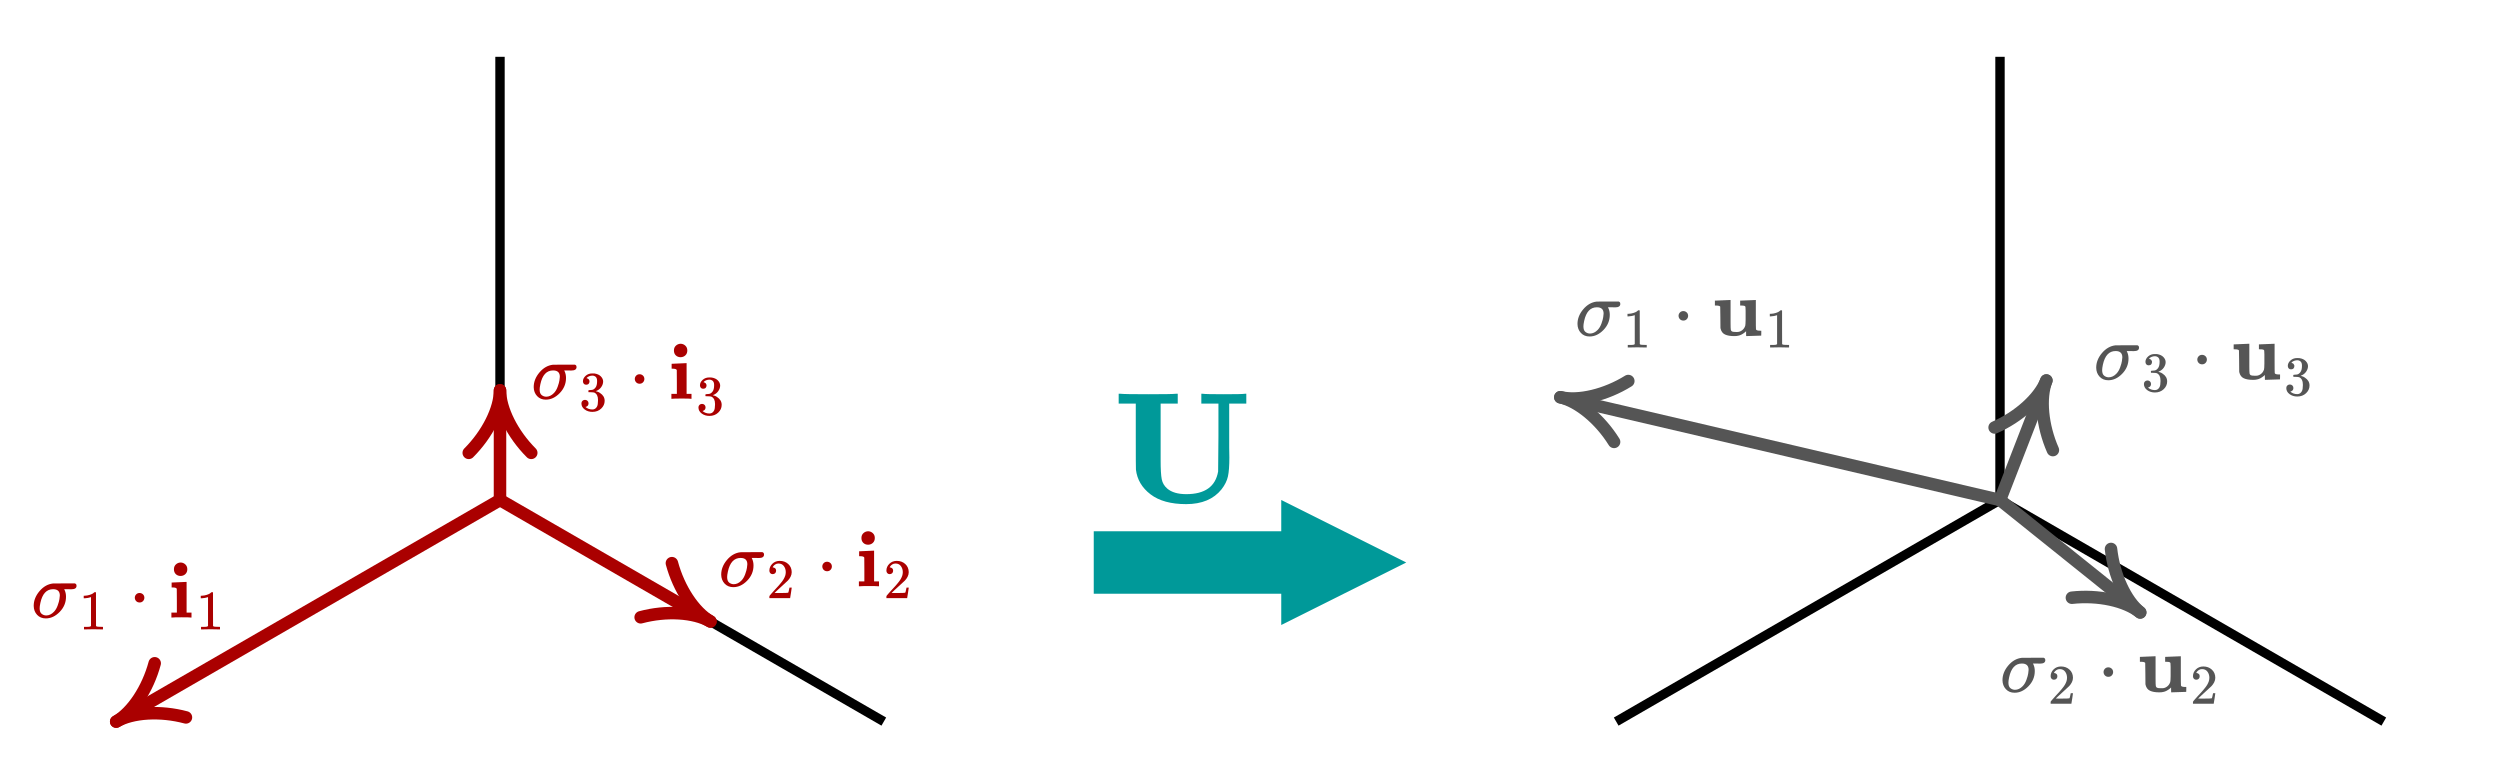 <svg width="400" height="125" viewBox="0 0 400 125" xmlns="http://www.w3.org/2000/svg"><line x1="80" y1="80" x2="18.59" y2="115.455" stroke="#000000" stroke-width="1.5"></line><line x1="80" y1="80" x2="141.41" y2="115.455" stroke="#000000" stroke-width="1.5"></line><line x1="80" y1="80" x2="80" y2="9.089" stroke="#000000" stroke-width="1.5"></line><defs><marker id="red-arrow-aa0000" viewBox="0 -3 6 6" refX="5.5" refY="0" markerWidth="6" markerHeight="6" orient="auto" stroke="#aa0000" stroke-linecap="round" stroke-linejoin="round" fill="none"><path d="M0.5,-2.5C2.0,-1.0 4.0,0 5.5,0C4.0,0 2.0,1.0 0.5,2.5"></path></marker></defs><polyline points="80,80 18.59,115.455" stroke="#aa0000" stroke-width="2" fill="none" stroke-linecap="round" stroke-linejoin="round" marker-end="url(#red-arrow-aa0000)"></polyline><polyline points="80,80 113.665,99.436" stroke="#aa0000" stroke-width="2" fill="none" stroke-linecap="round" stroke-linejoin="round" marker-end="url(#red-arrow-aa0000)"></polyline><polyline points="80,80 80,62.456" stroke="#aa0000" stroke-width="2" fill="none" stroke-linecap="round" stroke-linejoin="round" marker-end="url(#red-arrow-aa0000)"></polyline><line x1="320" y1="80" x2="258.59" y2="115.455" stroke="#000000" stroke-width="1.5"></line><line x1="320" y1="80" x2="381.41" y2="115.455" stroke="#000000" stroke-width="1.5"></line><line x1="320" y1="80" x2="320" y2="9.089" stroke="#000000" stroke-width="1.5"></line><defs><marker id="red-arrow-555555" viewBox="0 -3 6 6" refX="5.5" refY="0" markerWidth="6" markerHeight="6" orient="auto" stroke="#555555" stroke-linecap="round" stroke-linejoin="round" fill="none"><path d="M0.5,-2.5C2.0,-1.0 4.0,0 5.5,0C4.0,0 2.0,1.0 0.5,2.5"></path></marker></defs><polyline points="320,80 249.653,63.558" stroke="#555555" stroke-width="2" fill="none" stroke-linecap="round" stroke-linejoin="round" marker-end="url(#red-arrow-555555)"></polyline><polyline points="320,80 342.433,97.991" stroke="#555555" stroke-width="2" fill="none" stroke-linecap="round" stroke-linejoin="round" marker-end="url(#red-arrow-555555)"></polyline><polyline points="320,80 327.418,60.882" stroke="#555555" stroke-width="2" fill="none" stroke-linecap="round" stroke-linejoin="round" marker-end="url(#red-arrow-555555)"></polyline><polygon points="175,85 205,85 205,80 225,90 205,100 205,95 175,95" stroke="#000000" fill="#009999" stroke-width="0"></polygon><g transform="translate(5,90)scale(0.7)"><svg style="vertical-align: -0.339ex;" xmlns="http://www.w3.org/2000/svg" width="5.623ex" height="1.912ex" role="img" focusable="false" viewBox="0 -695 2485.6 845" xmlns:xlink="http://www.w3.org/1999/xlink"><defs><path id="MJX-50-TEX-I-1D70E" d="M184 -11Q116 -11 74 34T31 147Q31 247 104 333T274 430Q275 431 414 431H552Q553 430 555 429T559 427T562 425T565 422T567 420T569 416T570 412T571 407T572 401Q572 357 507 357Q500 357 490 357T476 358H416L421 348Q439 310 439 263Q439 153 359 71T184 -11ZM361 278Q361 358 276 358Q152 358 115 184Q114 180 114 178Q106 141 106 117Q106 67 131 47T188 26Q242 26 287 73Q316 103 334 153T356 233T361 278Z"></path><path id="MJX-50-TEX-N-31" d="M213 578L200 573Q186 568 160 563T102 556H83V602H102Q149 604 189 617T245 641T273 663Q275 666 285 666Q294 666 302 660V361L303 61Q310 54 315 52T339 48T401 46H427V0H416Q395 3 257 3Q121 3 100 0H88V46H114Q136 46 152 46T177 47T193 50T201 52T207 57T213 61V578Z"></path><path id="MJX-50-TEX-N-22C5" d="M78 250Q78 274 95 292T138 310Q162 310 180 294T199 251Q199 226 182 208T139 190T96 207T78 250Z"></path><path id="MJX-50-TEX-B-1D422" d="M72 610Q72 649 98 672T159 695Q193 693 217 670T241 610Q241 572 217 549T157 525Q120 525 96 548T72 610ZM46 442L136 446L226 450H232V62H294V0H286Q271 3 171 3Q67 3 49 0H40V62H109V209Q109 358 108 362Q103 380 55 380H43V442H46Z"></path></defs><g stroke="#aa0000" fill="#aa0000" stroke-width="0" transform="scale(1,-1)"><g data-mml-node="math"><g data-mml-node="msub"><g data-mml-node="mi"><use data-c="1D70E" xlink:href="#MJX-50-TEX-I-1D70E"></use></g><g data-mml-node="mn" transform="translate(604,-150) scale(0.707)"><use data-c="31" xlink:href="#MJX-50-TEX-N-31"></use></g></g><g data-mml-node="mo" transform="translate(1229.8,0)"><use data-c="22C5" xlink:href="#MJX-50-TEX-N-22C5"></use></g><g data-mml-node="TeXAtom" data-mjx-texclass="ORD" transform="translate(1730,0)"></g><g data-mml-node="msub" transform="translate(1730,0)"><g data-mml-node="TeXAtom" data-mjx-texclass="ORD"><g data-mml-node="TeXAtom" data-mjx-texclass="ORD"></g><g data-mml-node="mi"><use data-c="1D422" xlink:href="#MJX-50-TEX-B-1D422"></use></g></g><g data-mml-node="mn" transform="translate(352,-150) scale(0.707)"><use data-c="31" xlink:href="#MJX-50-TEX-N-31"></use></g></g></g></g></svg></g><g transform="translate(115,85)scale(0.7)"><svg style="vertical-align: -0.339ex;" xmlns="http://www.w3.org/2000/svg" width="5.623ex" height="1.912ex" role="img" focusable="false" viewBox="0 -695 2485.6 845" xmlns:xlink="http://www.w3.org/1999/xlink"><defs><path id="MJX-51-TEX-I-1D70E" d="M184 -11Q116 -11 74 34T31 147Q31 247 104 333T274 430Q275 431 414 431H552Q553 430 555 429T559 427T562 425T565 422T567 420T569 416T570 412T571 407T572 401Q572 357 507 357Q500 357 490 357T476 358H416L421 348Q439 310 439 263Q439 153 359 71T184 -11ZM361 278Q361 358 276 358Q152 358 115 184Q114 180 114 178Q106 141 106 117Q106 67 131 47T188 26Q242 26 287 73Q316 103 334 153T356 233T361 278Z"></path><path id="MJX-51-TEX-N-32" d="M109 429Q82 429 66 447T50 491Q50 562 103 614T235 666Q326 666 387 610T449 465Q449 422 429 383T381 315T301 241Q265 210 201 149L142 93L218 92Q375 92 385 97Q392 99 409 186V189H449V186Q448 183 436 95T421 3V0H50V19V31Q50 38 56 46T86 81Q115 113 136 137Q145 147 170 174T204 211T233 244T261 278T284 308T305 340T320 369T333 401T340 431T343 464Q343 527 309 573T212 619Q179 619 154 602T119 569T109 550Q109 549 114 549Q132 549 151 535T170 489Q170 464 154 447T109 429Z"></path><path id="MJX-51-TEX-N-22C5" d="M78 250Q78 274 95 292T138 310Q162 310 180 294T199 251Q199 226 182 208T139 190T96 207T78 250Z"></path><path id="MJX-51-TEX-B-1D422" d="M72 610Q72 649 98 672T159 695Q193 693 217 670T241 610Q241 572 217 549T157 525Q120 525 96 548T72 610ZM46 442L136 446L226 450H232V62H294V0H286Q271 3 171 3Q67 3 49 0H40V62H109V209Q109 358 108 362Q103 380 55 380H43V442H46Z"></path></defs><g stroke="#aa0000" fill="#aa0000" stroke-width="0" transform="scale(1,-1)"><g data-mml-node="math"><g data-mml-node="msub"><g data-mml-node="mi"><use data-c="1D70E" xlink:href="#MJX-51-TEX-I-1D70E"></use></g><g data-mml-node="mn" transform="translate(604,-150) scale(0.707)"><use data-c="32" xlink:href="#MJX-51-TEX-N-32"></use></g></g><g data-mml-node="mo" transform="translate(1229.8,0)"><use data-c="22C5" xlink:href="#MJX-51-TEX-N-22C5"></use></g><g data-mml-node="TeXAtom" data-mjx-texclass="ORD" transform="translate(1730,0)"></g><g data-mml-node="msub" transform="translate(1730,0)"><g data-mml-node="TeXAtom" data-mjx-texclass="ORD"><g data-mml-node="TeXAtom" data-mjx-texclass="ORD"></g><g data-mml-node="mi"><use data-c="1D422" xlink:href="#MJX-51-TEX-B-1D422"></use></g></g><g data-mml-node="mn" transform="translate(352,-150) scale(0.707)"><use data-c="32" xlink:href="#MJX-51-TEX-N-32"></use></g></g></g></g></svg></g><g transform="translate(85,55)scale(0.7)"><svg style="vertical-align: -0.49ex;" xmlns="http://www.w3.org/2000/svg" width="5.623ex" height="2.062ex" role="img" focusable="false" viewBox="0 -695 2485.6 911.5" xmlns:xlink="http://www.w3.org/1999/xlink"><defs><path id="MJX-52-TEX-I-1D70E" d="M184 -11Q116 -11 74 34T31 147Q31 247 104 333T274 430Q275 431 414 431H552Q553 430 555 429T559 427T562 425T565 422T567 420T569 416T570 412T571 407T572 401Q572 357 507 357Q500 357 490 357T476 358H416L421 348Q439 310 439 263Q439 153 359 71T184 -11ZM361 278Q361 358 276 358Q152 358 115 184Q114 180 114 178Q106 141 106 117Q106 67 131 47T188 26Q242 26 287 73Q316 103 334 153T356 233T361 278Z"></path><path id="MJX-52-TEX-N-33" d="M127 463Q100 463 85 480T69 524Q69 579 117 622T233 665Q268 665 277 664Q351 652 390 611T430 522Q430 470 396 421T302 350L299 348Q299 347 308 345T337 336T375 315Q457 262 457 175Q457 96 395 37T238 -22Q158 -22 100 21T42 130Q42 158 60 175T105 193Q133 193 151 175T169 130Q169 119 166 110T159 94T148 82T136 74T126 70T118 67L114 66Q165 21 238 21Q293 21 321 74Q338 107 338 175V195Q338 290 274 322Q259 328 213 329L171 330L168 332Q166 335 166 348Q166 366 174 366Q202 366 232 371Q266 376 294 413T322 525V533Q322 590 287 612Q265 626 240 626Q208 626 181 615T143 592T132 580H135Q138 579 143 578T153 573T165 566T175 555T183 540T186 520Q186 498 172 481T127 463Z"></path><path id="MJX-52-TEX-N-22C5" d="M78 250Q78 274 95 292T138 310Q162 310 180 294T199 251Q199 226 182 208T139 190T96 207T78 250Z"></path><path id="MJX-52-TEX-B-1D422" d="M72 610Q72 649 98 672T159 695Q193 693 217 670T241 610Q241 572 217 549T157 525Q120 525 96 548T72 610ZM46 442L136 446L226 450H232V62H294V0H286Q271 3 171 3Q67 3 49 0H40V62H109V209Q109 358 108 362Q103 380 55 380H43V442H46Z"></path></defs><g stroke="#aa0000" fill="#aa0000" stroke-width="0" transform="scale(1,-1)"><g data-mml-node="math"><g data-mml-node="msub"><g data-mml-node="TeXAtom" data-mjx-texclass="ORD"><g data-mml-node="msub"><g data-mml-node="mi"><use data-c="1D70E" xlink:href="#MJX-52-TEX-I-1D70E"></use></g><g data-mml-node="mn" transform="translate(604,-150) scale(0.707)"><use data-c="33" xlink:href="#MJX-52-TEX-N-33"></use></g></g><g data-mml-node="mo" transform="translate(1229.8,0)"><use data-c="22C5" xlink:href="#MJX-52-TEX-N-22C5"></use></g><g data-mml-node="TeXAtom" data-mjx-texclass="ORD" transform="translate(1730,0)"></g><g data-mml-node="TeXAtom" data-mjx-texclass="ORD" transform="translate(1730,0)"></g><g data-mml-node="mi" transform="translate(1730,0)"><use data-c="1D422" xlink:href="#MJX-52-TEX-B-1D422"></use></g></g><g data-mml-node="mn" transform="translate(2082,-200.9) scale(0.707)"><use data-c="33" xlink:href="#MJX-52-TEX-N-33"></use></g></g></g></g></svg></g><g transform="translate(252,48)scale(0.7)"><svg style="vertical-align: -0.339ex;" xmlns="http://www.w3.org/2000/svg" width="6.347ex" height="1.357ex" role="img" focusable="false" viewBox="0 -450 2805.6 600" xmlns:xlink="http://www.w3.org/1999/xlink"><defs><path id="MJX-53-TEX-I-1D70E" d="M184 -11Q116 -11 74 34T31 147Q31 247 104 333T274 430Q275 431 414 431H552Q553 430 555 429T559 427T562 425T565 422T567 420T569 416T570 412T571 407T572 401Q572 357 507 357Q500 357 490 357T476 358H416L421 348Q439 310 439 263Q439 153 359 71T184 -11ZM361 278Q361 358 276 358Q152 358 115 184Q114 180 114 178Q106 141 106 117Q106 67 131 47T188 26Q242 26 287 73Q316 103 334 153T356 233T361 278Z"></path><path id="MJX-53-TEX-N-31" d="M213 578L200 573Q186 568 160 563T102 556H83V602H102Q149 604 189 617T245 641T273 663Q275 666 285 666Q294 666 302 660V361L303 61Q310 54 315 52T339 48T401 46H427V0H416Q395 3 257 3Q121 3 100 0H88V46H114Q136 46 152 46T177 47T193 50T201 52T207 57T213 61V578Z"></path><path id="MJX-53-TEX-N-22C5" d="M78 250Q78 274 95 292T138 310Q162 310 180 294T199 251Q199 226 182 208T139 190T96 207T78 250Z"></path><path id="MJX-53-TEX-B-1D42E" d="M40 442L134 446Q228 450 229 450H235V273V165Q235 90 238 74T254 52Q268 46 304 46H319Q352 46 380 67T419 121L420 123Q424 135 425 199Q425 201 425 207Q425 233 425 249V316Q425 354 423 363T410 376Q396 380 369 380H356V442L554 450V267Q554 84 556 79Q561 62 610 62H623V31Q623 0 622 0Q603 0 527 -3T432 -6Q431 -6 431 25V56L420 45Q373 6 332 -1Q313 -6 281 -6Q208 -6 165 14T109 87L107 98L106 230Q106 358 104 366Q96 380 50 380H37V442H40Z"></path></defs><g stroke="#555555" fill="#555555" stroke-width="0" transform="scale(1,-1)"><g data-mml-node="math"><g data-mml-node="msub"><g data-mml-node="mi"><use data-c="1D70E" xlink:href="#MJX-53-TEX-I-1D70E"></use></g><g data-mml-node="mn" transform="translate(604,-150) scale(0.707)"><use data-c="31" xlink:href="#MJX-53-TEX-N-31"></use></g></g><g data-mml-node="mo" transform="translate(1229.8,0)"><use data-c="22C5" xlink:href="#MJX-53-TEX-N-22C5"></use></g><g data-mml-node="TeXAtom" data-mjx-texclass="ORD" transform="translate(1730,0)"></g><g data-mml-node="msub" transform="translate(1730,0)"><g data-mml-node="TeXAtom" data-mjx-texclass="ORD"><g data-mml-node="TeXAtom" data-mjx-texclass="ORD"></g><g data-mml-node="mi"><use data-c="1D42E" xlink:href="#MJX-53-TEX-B-1D42E"></use></g></g><g data-mml-node="mn" transform="translate(672,-150) scale(0.707)"><use data-c="31" xlink:href="#MJX-53-TEX-N-31"></use></g></g></g></g></svg></g><g transform="translate(320,105)scale(0.7)"><svg style="vertical-align: -0.339ex;" xmlns="http://www.w3.org/2000/svg" width="6.347ex" height="1.357ex" role="img" focusable="false" viewBox="0 -450 2805.6 600" xmlns:xlink="http://www.w3.org/1999/xlink"><defs><path id="MJX-54-TEX-I-1D70E" d="M184 -11Q116 -11 74 34T31 147Q31 247 104 333T274 430Q275 431 414 431H552Q553 430 555 429T559 427T562 425T565 422T567 420T569 416T570 412T571 407T572 401Q572 357 507 357Q500 357 490 357T476 358H416L421 348Q439 310 439 263Q439 153 359 71T184 -11ZM361 278Q361 358 276 358Q152 358 115 184Q114 180 114 178Q106 141 106 117Q106 67 131 47T188 26Q242 26 287 73Q316 103 334 153T356 233T361 278Z"></path><path id="MJX-54-TEX-N-32" d="M109 429Q82 429 66 447T50 491Q50 562 103 614T235 666Q326 666 387 610T449 465Q449 422 429 383T381 315T301 241Q265 210 201 149L142 93L218 92Q375 92 385 97Q392 99 409 186V189H449V186Q448 183 436 95T421 3V0H50V19V31Q50 38 56 46T86 81Q115 113 136 137Q145 147 170 174T204 211T233 244T261 278T284 308T305 340T320 369T333 401T340 431T343 464Q343 527 309 573T212 619Q179 619 154 602T119 569T109 550Q109 549 114 549Q132 549 151 535T170 489Q170 464 154 447T109 429Z"></path><path id="MJX-54-TEX-N-22C5" d="M78 250Q78 274 95 292T138 310Q162 310 180 294T199 251Q199 226 182 208T139 190T96 207T78 250Z"></path><path id="MJX-54-TEX-B-1D42E" d="M40 442L134 446Q228 450 229 450H235V273V165Q235 90 238 74T254 52Q268 46 304 46H319Q352 46 380 67T419 121L420 123Q424 135 425 199Q425 201 425 207Q425 233 425 249V316Q425 354 423 363T410 376Q396 380 369 380H356V442L554 450V267Q554 84 556 79Q561 62 610 62H623V31Q623 0 622 0Q603 0 527 -3T432 -6Q431 -6 431 25V56L420 45Q373 6 332 -1Q313 -6 281 -6Q208 -6 165 14T109 87L107 98L106 230Q106 358 104 366Q96 380 50 380H37V442H40Z"></path></defs><g stroke="#555555" fill="#555555" stroke-width="0" transform="scale(1,-1)"><g data-mml-node="math"><g data-mml-node="msub"><g data-mml-node="mi"><use data-c="1D70E" xlink:href="#MJX-54-TEX-I-1D70E"></use></g><g data-mml-node="mn" transform="translate(604,-150) scale(0.707)"><use data-c="32" xlink:href="#MJX-54-TEX-N-32"></use></g></g><g data-mml-node="mo" transform="translate(1229.8,0)"><use data-c="22C5" xlink:href="#MJX-54-TEX-N-22C5"></use></g><g data-mml-node="TeXAtom" data-mjx-texclass="ORD" transform="translate(1730,0)"></g><g data-mml-node="msub" transform="translate(1730,0)"><g data-mml-node="TeXAtom" data-mjx-texclass="ORD"><g data-mml-node="TeXAtom" data-mjx-texclass="ORD"></g><g data-mml-node="mi"><use data-c="1D42E" xlink:href="#MJX-54-TEX-B-1D42E"></use></g></g><g data-mml-node="mn" transform="translate(672,-150) scale(0.707)"><use data-c="32" xlink:href="#MJX-54-TEX-N-32"></use></g></g></g></g></svg></g><g transform="translate(335,55)scale(0.7)"><svg style="vertical-align: -0.49ex;" xmlns="http://www.w3.org/2000/svg" width="6.347ex" height="1.508ex" role="img" focusable="false" viewBox="0 -450 2805.6 666.5" xmlns:xlink="http://www.w3.org/1999/xlink"><defs><path id="MJX-55-TEX-I-1D70E" d="M184 -11Q116 -11 74 34T31 147Q31 247 104 333T274 430Q275 431 414 431H552Q553 430 555 429T559 427T562 425T565 422T567 420T569 416T570 412T571 407T572 401Q572 357 507 357Q500 357 490 357T476 358H416L421 348Q439 310 439 263Q439 153 359 71T184 -11ZM361 278Q361 358 276 358Q152 358 115 184Q114 180 114 178Q106 141 106 117Q106 67 131 47T188 26Q242 26 287 73Q316 103 334 153T356 233T361 278Z"></path><path id="MJX-55-TEX-N-33" d="M127 463Q100 463 85 480T69 524Q69 579 117 622T233 665Q268 665 277 664Q351 652 390 611T430 522Q430 470 396 421T302 350L299 348Q299 347 308 345T337 336T375 315Q457 262 457 175Q457 96 395 37T238 -22Q158 -22 100 21T42 130Q42 158 60 175T105 193Q133 193 151 175T169 130Q169 119 166 110T159 94T148 82T136 74T126 70T118 67L114 66Q165 21 238 21Q293 21 321 74Q338 107 338 175V195Q338 290 274 322Q259 328 213 329L171 330L168 332Q166 335 166 348Q166 366 174 366Q202 366 232 371Q266 376 294 413T322 525V533Q322 590 287 612Q265 626 240 626Q208 626 181 615T143 592T132 580H135Q138 579 143 578T153 573T165 566T175 555T183 540T186 520Q186 498 172 481T127 463Z"></path><path id="MJX-55-TEX-N-22C5" d="M78 250Q78 274 95 292T138 310Q162 310 180 294T199 251Q199 226 182 208T139 190T96 207T78 250Z"></path><path id="MJX-55-TEX-B-1D42E" d="M40 442L134 446Q228 450 229 450H235V273V165Q235 90 238 74T254 52Q268 46 304 46H319Q352 46 380 67T419 121L420 123Q424 135 425 199Q425 201 425 207Q425 233 425 249V316Q425 354 423 363T410 376Q396 380 369 380H356V442L554 450V267Q554 84 556 79Q561 62 610 62H623V31Q623 0 622 0Q603 0 527 -3T432 -6Q431 -6 431 25V56L420 45Q373 6 332 -1Q313 -6 281 -6Q208 -6 165 14T109 87L107 98L106 230Q106 358 104 366Q96 380 50 380H37V442H40Z"></path></defs><g stroke="#555555" fill="#555555" stroke-width="0" transform="scale(1,-1)"><g data-mml-node="math"><g data-mml-node="msub"><g data-mml-node="TeXAtom" data-mjx-texclass="ORD"><g data-mml-node="msub"><g data-mml-node="mi"><use data-c="1D70E" xlink:href="#MJX-55-TEX-I-1D70E"></use></g><g data-mml-node="mn" transform="translate(604,-150) scale(0.707)"><use data-c="33" xlink:href="#MJX-55-TEX-N-33"></use></g></g><g data-mml-node="mo" transform="translate(1229.8,0)"><use data-c="22C5" xlink:href="#MJX-55-TEX-N-22C5"></use></g><g data-mml-node="TeXAtom" data-mjx-texclass="ORD" transform="translate(1730,0)"></g><g data-mml-node="TeXAtom" data-mjx-texclass="ORD" transform="translate(1730,0)"></g><g data-mml-node="mi" transform="translate(1730,0)"><use data-c="1D42E" xlink:href="#MJX-55-TEX-B-1D42E"></use></g></g><g data-mml-node="mn" transform="translate(2402,-200.9) scale(0.707)"><use data-c="33" xlink:href="#MJX-55-TEX-N-33"></use></g></g></g></g></svg></g><g transform="translate(178,63)scale(1.4)"><svg style="vertical-align: -0.025ex;" xmlns="http://www.w3.org/2000/svg" width="2.002ex" height="1.577ex" role="img" focusable="false" viewBox="0 -686 885 697" xmlns:xlink="http://www.w3.org/1999/xlink"><defs><path id="MJX-56-TEX-B-1D414" d="M570 686Q588 683 703 683T836 686H845V624H737V420Q737 390 737 345T738 284Q738 205 729 164T689 83Q614 -11 465 -11Q321 -11 240 51T148 207Q147 214 147 421V624H39V686H51Q75 683 226 683Q376 683 400 686H412V624H304V405V370V268Q304 181 311 146T346 87Q387 52 466 52Q642 52 667 195Q668 204 669 415V624H561V686H570Z"></path></defs><g stroke="#009999" fill="#009999" stroke-width="0" transform="scale(1,-1)"><g data-mml-node="math"><g data-mml-node="TeXAtom" data-mjx-texclass="ORD"><g data-mml-node="TeXAtom" data-mjx-texclass="ORD"></g><g data-mml-node="mi"><use data-c="1D414" xlink:href="#MJX-56-TEX-B-1D414"></use></g></g></g></g></svg></g></svg>